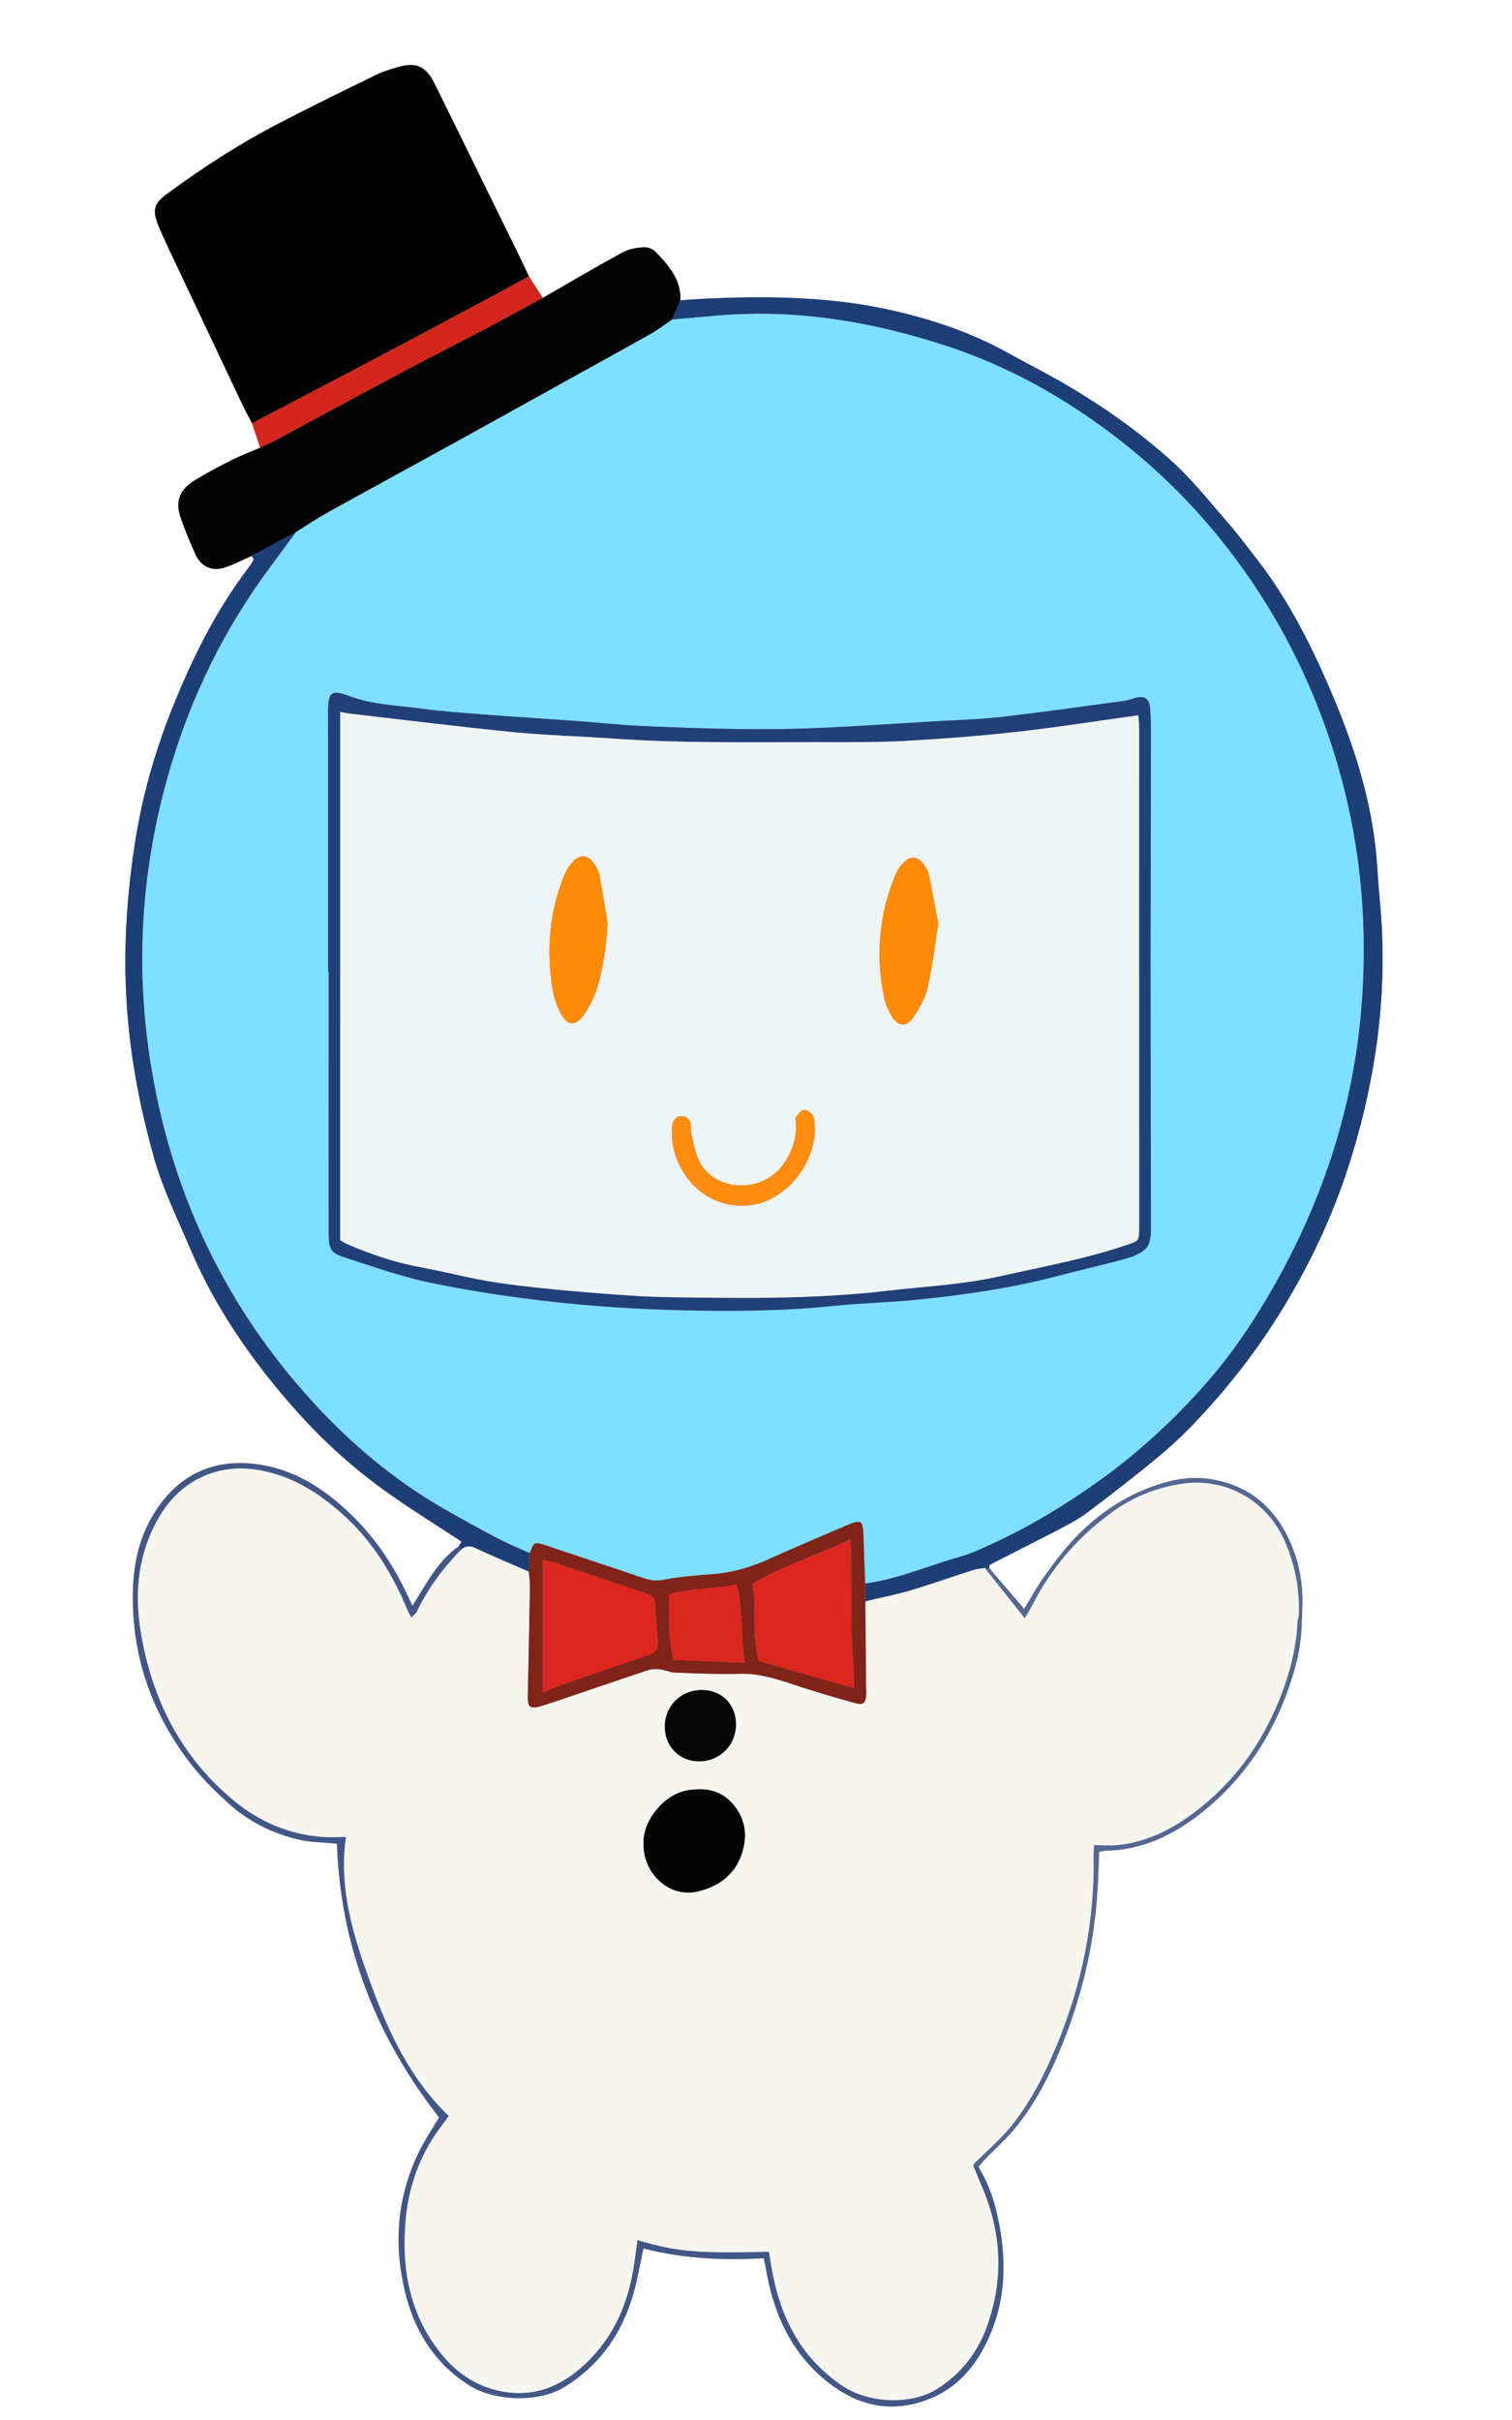 <?xml version="1.0" encoding="utf-8"?>
<!-- Generator: Adobe Illustrator 25.0.1, SVG Export Plug-In . SVG Version: 6.00 Build 0)  -->
<!--ORIGINAL VALUE: viewBox="0 0 595.28 841.89"-->
<svg version="1.1" id="Layer_1" xmlns="http://www.w3.org/2000/svg" xmlns:xlink="http://www.w3.org/1999/xlink" x="0px" y="0px"
	 viewBox="150 200 250 400" style="enable-background:new 0 0 595.28 841.89;" xml:space="preserve">
<rect x="150" y="200" width="250" height="400" fill="#808080" stroke="none"/>
<style type="text/css">
	.st0{clip-path:url(#SVGID_2_);}
	.st1{fill:#FFFFFF;}
	.st2{fill:#020101;}
	.st3{fill:#020202;}
	.st4{fill:#1E3E76;}
	.st5{fill:#1E3E77;}
	.st6{fill:#425787;}
	.st7{fill:#D3261E;}
	.st8{fill:#536792;}
	.st9{fill:#556792;}
	.st10{fill:#7EE0FE;}
	.st11{fill:#F6F5EF;}
	.st12{fill:#802319;}
	.st13{fill:#214078;}
	.st14{fill:#050404;}
	.st15{fill:#070707;}
	.st16{fill:#DB271F;}
	.st17{fill:#DA271F;}
	.st18{fill:#EFF4F4;}
	.st19{fill:#FF8B06;}
	.st20{fill:#FE8D0F;}
</style>
<g>
	<defs>
		<rect id="SVGID_1_" x="-103.32" y="134.89" width="801.92" height="595.2"/>
	</defs>
	<clipPath id="SVGID_2_">
		<use xlink:href="#SVGID_1_"  style="overflow:visible;"/>
	</clipPath>
	<g class="st0">
		<g>
			<path class="st1" d="M-127.32,730.09c0-198.4,0-396.8,0-595.2c267.31,0,534.61,0,801.92,0c0,198.4,0,396.8,0,595.2
				C407.29,730.09,139.98,730.09-127.32,730.09z M365.3,466.99c0-0.32,0.01-0.63,0.01-0.95c0.22-3.94-0.46-7.75-2.07-11.33
				c-2.66-5.92-7.21-9.5-13.71-10.31c-3.05-0.38-5.97,0.22-8.92,1.28c-4.93,1.77-9.07,4.63-12.65,8.3c-1.95,2-3.62,4.29-5.26,6.56
				c-1.26,1.74-2.29,3.65-3.36,5.39c-1.95-2.28-3.86-4.5-5.78-6.73c0.02-0.17,0.04-0.35,0.05-0.52c0.27-0.14,0.53-0.29,0.8-0.43
				c3.85-1.97,7.71-3.91,11.54-5.91c1.34-0.7,2.67-1.46,3.87-2.37c3.46-2.6,6.89-5.25,10.25-7.98c2.18-1.77,4.32-3.61,6.29-5.61
				c6.42-6.53,11.99-13.72,16.65-21.62c4.11-6.97,7.48-14.28,9.95-21.97c4.61-14.35,6.64-29.02,5.17-44.1
				c-0.3-3.1-0.4-6.22-0.78-9.31c-1.04-8.35-3.59-16.3-6.83-24.02c-3.47-8.28-7.47-16.3-13.07-23.41c-1.46-1.85-2.85-3.75-4.4-5.52
				c-3-3.43-5.84-7.06-9.2-10.1c-5.23-4.74-11-8.84-17.09-12.45c-3.32-1.97-6.79-3.7-10.17-5.58c-6.16-3.42-12.82-5.62-19.61-7.11
				c-9.46-2.07-19.14-2.26-28.81-1.89c-1.89,0.07-3.78,0.22-5.67,0.33c0.14-3.44-1.97-5.76-4.1-8.01c-0.46-0.48-1.38-0.8-2.05-0.75
				c-1.17,0.09-2.43,0.31-3.44,0.86c-4.43,2.43-8.78,4.99-13.16,7.51c-0.76-1.18-1.52-2.37-2.29-3.55
				c-0.82-1.71-1.64-3.43-2.47-5.13c-3.58-7.29-7.16-14.59-10.75-21.88c-0.8-1.64-1.6-3.28-2.42-4.9c-1.45-2.86-3.06-3.56-6.12-2.64
				c-1.16,0.35-2.35,0.68-3.43,1.21c-5.45,2.67-10.9,5.32-16.28,8.12c-6.55,3.4-12.73,7.4-18.65,11.81
				c-1.76,1.31-2.12,2.43-1.33,4.55c0.48,1.28,1.06,2.52,1.64,3.76c4.11,8.73,8.23,17.45,12.37,26.17c0.52,1.09,1.1,2.15,1.66,3.22
				c0.45,1.34,0.89,2.69,1.34,4.03c-1.59,0.69-3.22,1.29-4.76,2.08c-2.15,1.09-4.29,2.21-6.33,3.5c-2.24,1.42-2.94,3.38-2.11,5.83
				c0.72,2.14,1.6,4.24,2.54,6.3c0.88,1.92,2.65,2.75,4.67,2.13c1.57-0.48,3.05-1.28,4.57-1.94c0.13,0.21,0.41,0.5,0.35,0.61
				c-0.28,0.53-0.63,1.04-0.99,1.52c-5.09,6.71-8.83,14.15-12.01,21.9c-3.03,7.39-5.3,15.01-6.54,22.9
				c-1.31,8.26-1.93,16.55-1.56,24.96c0.41,9.4,2.09,18.54,4.63,27.55c1.47,5.21,3.86,10.05,5.97,15
				c3.17,7.46,7.41,14.27,12.37,20.63c2.43,3.11,5.01,6.12,7.75,8.96c3.89,4.05,8.17,7.71,12.76,10.95c3.89,2.75,7.95,5.26,12,7.92
				c-0.14,0.24-0.29,0.5-0.44,0.75c-3.5,2.44-5.37,6.19-7.71,9.88c-2.56-5.87-5.81-10.96-10.26-15.22
				c-4.49-4.3-9.53-7.55-15.87-8.26c-6.94-0.78-12.39,1.83-16.21,7.6c-2.49,3.75-3.63,8.05-3.83,12.51
				c-0.49,11.09,2.92,20.98,9.71,29.69c1.76,2.26,3.87,4.29,5.98,6.23c3.24,2.98,7.12,4.94,11.36,5.99
				c2.17,0.54,4.49,0.52,6.65,0.75c0.58,16.92,6.45,31.87,16.89,45.25c-1.12,1.92-2.51,3.93-3.53,6.11c-2.82,6-3.77,12.33-2.83,18.9
				c1.13,7.92,4.22,14.67,11.24,19.21c4.24,2.74,11.64,2.93,15.89,0.3c5.86-3.64,9.49-8.88,11.35-15.4
				c0.68-2.39,1.09-4.85,1.66-7.47c6.47,1.67,13.11,2.01,19.89,1.61c0.13,0.59,0.25,1.09,0.34,1.6c1.27,7.59,4.23,14.23,10.51,19.08
				c5.05,3.9,10.59,4.94,16.5,2.59c5.35-2.12,8.5-6.48,10.5-11.69c2.13-5.55,2.17-11.28,1.11-17.05c-0.62-3.38-1.61-6.63-3.46-9.57
				c0.32-0.39,0.62-0.8,0.97-1.16c1.84-1.91,3.86-3.68,5.49-5.75c2.83-3.59,4.98-7.62,6.77-11.82c3.66-8.6,5.87-17.54,6.46-26.87
				c0.14-2.17,0.19-4.35,0.29-6.55c0.58-0.07,0.95-0.16,1.32-0.17c6.57-0.17,12.01-3.17,16.82-7.26
				c5.82-4.95,10.01-11.17,12.72-18.34c1.51-3.99,2.64-8.08,2.63-12.4C365.26,467.59,365.28,467.29,365.3,466.99z"/>
			<path class="st2" d="M191.68,269.96c-0.55-1.07-1.14-2.13-1.66-3.22c-4.13-8.72-8.25-17.44-12.37-26.17
				c-0.58-1.24-1.16-2.48-1.64-3.76c-0.79-2.12-0.43-3.24,1.33-4.55c5.92-4.41,12.11-8.4,18.65-11.81
				c5.38-2.8,10.83-5.45,16.28-8.12c1.08-0.53,2.27-0.86,3.43-1.21c3.07-0.92,4.67-0.22,6.12,2.64c0.82,1.63,1.62,3.27,2.42,4.9
				c3.58,7.29,7.17,14.58,10.75,21.88c0.84,1.7,1.65,3.42,2.47,5.13c-2.13,1.15-4.26,2.32-6.39,3.46
				c-5.81,3.11-11.62,6.22-17.45,9.3C206.31,262.3,198.99,266.13,191.68,269.96z"/>
			<path class="st3" d="M191.6,291.89c-1.52,0.66-2.99,1.46-4.57,1.94c-2.02,0.62-3.79-0.21-4.67-2.13
				c-0.94-2.06-1.82-4.16-2.54-6.3c-0.83-2.46-0.14-4.41,2.11-5.83c2.03-1.29,4.18-2.41,6.33-3.5c1.54-0.78,3.17-1.39,4.76-2.08
				c0.76-0.35,1.53-0.67,2.26-1.06c6.83-3.67,13.64-7.38,20.48-11.02c4.83-2.57,9.72-5.04,14.57-7.59c3.16-1.66,6.28-3.38,9.42-5.08
				c4.38-2.52,8.73-5.08,13.16-7.51c1.01-0.55,2.27-0.77,3.44-0.86c0.67-0.05,1.59,0.26,2.05,0.75c2.13,2.26,4.24,4.57,4.1,8.01
				c-0.46,1.06-0.92,2.13-1.38,3.19c-1.13,0.77-2.2,1.63-3.38,2.29c-5.08,2.86-10.2,5.67-15.3,8.5c-5.57,3.09-11.13,6.19-16.71,9.26
				c-7.24,3.99-14.5,7.94-21.73,11.95c-1.72,0.95-3.35,2.06-5.02,3.1C196.51,289.25,194.06,290.57,191.6,291.89z"/>
			<path class="st4" d="M261.12,252.82c0.46-1.07,0.92-2.13,1.38-3.19c1.89-0.11,3.78-0.26,5.67-0.33
				c9.67-0.37,19.36-0.19,28.81,1.89c6.79,1.49,13.45,3.69,19.61,7.11c3.38,1.88,6.84,3.61,10.17,5.58
				c6.08,3.61,11.86,7.71,17.09,12.45c3.36,3.04,6.2,6.67,9.2,10.1c1.55,1.77,2.94,3.68,4.4,5.52c5.6,7.11,9.59,15.13,13.07,23.41
				c3.24,7.72,5.79,15.67,6.83,24.02c0.39,3.09,0.48,6.21,0.78,9.31c1.47,15.08-0.56,29.75-5.17,44.1c-2.47,7.69-5.84,15-9.95,21.97
				c-4.66,7.9-10.23,15.09-16.65,21.62c-1.97,2-4.11,3.84-6.29,5.61c-3.36,2.73-6.79,5.37-10.25,7.98c-1.2,0.91-2.53,1.67-3.87,2.37
				c-3.83,2.01-7.69,3.95-11.54,5.91c-0.27,0.14-0.53,0.29-0.8,0.43c-0.02,0.17-0.04,0.35-0.05,0.52c-0.25-0.01-0.5-0.02-0.74-0.03
				c-0.65,0.11-1.32,0.15-1.95,0.35c-3.44,1.1-6.85,2.32-10.31,3.35c-2.46,0.73-4.99,1.22-7.48,1.81c-0.01-0.98-0.01-1.96-0.02-2.95
				c4.47-0.62,8.67-2.22,12.92-3.6c1.73-0.56,3.52-0.99,5.19-1.69c7.44-3.15,14.34-7.2,20.91-11.95
				c6.39-4.62,12.08-9.89,17.27-15.79c4.5-5.11,8.25-10.75,11.55-16.64c7.95-14.16,12.88-29.3,14.18-45.58
				c1.17-14.6-0.3-28.87-4.77-42.8c-4.29-13.4-10.91-25.53-20-36.32c-6.87-8.16-14.84-15.02-23.83-20.69
				c-6.18-3.9-12.77-7.1-19.71-9.39c-12.31-4.07-24.92-6.23-37.95-5.13C266.27,252.37,263.69,252.6,261.12,252.82z"/>
			<path class="st5" d="M191.6,291.89c2.46-1.32,4.92-2.65,7.37-3.97c-2.24,3.06-4.56,6.06-6.7,9.19
				c-7.53,10.97-12.68,23.01-15.75,35.94c-3.45,14.55-3.93,29.21-1.41,43.95c3.55,20.77,12.32,39.05,26.52,54.63
				c6.33,6.93,13.47,12.97,21.65,17.68c2.96,1.7,5.95,3.36,8.97,4.94c1.74,0.91,3.57,1.65,5.35,2.46c-0.06,1.02-0.12,2.05-0.18,3.08
				c-2.94-1.28-5.9-2.51-8.8-3.87c-0.87-0.41-1.54-0.4-2.27,0.12c-0.16-0.16-0.32-0.32-0.48-0.48c0.15-0.25,0.3-0.51,0.44-0.75
				c-4.05-2.66-8.11-5.17-12-7.92c-4.59-3.24-8.86-6.9-12.76-10.95c-2.73-2.84-5.32-5.85-7.75-8.96
				c-4.97-6.36-9.2-13.17-12.37-20.63c-2.1-4.96-4.5-9.79-5.97-15c-2.54-9.02-4.22-18.15-4.63-27.55
				c-0.37-8.4,0.25-16.69,1.56-24.96c1.25-7.89,3.51-15.51,6.54-22.9c3.18-7.75,6.93-15.19,12.01-21.9
				c0.37-0.48,0.71-0.99,0.99-1.52C192.01,292.4,191.72,292.1,191.6,291.89z"/>
			<path class="st6" d="M225.89,455.56c0.16,0.16,0.32,0.32,0.48,0.48c-3.03,3.03-5.55,6.43-7.42,10.31
				c-0.17,0.36-0.55,0.61-0.94,1.04c-0.27-0.53-0.47-0.85-0.61-1.19c-2.51-6.04-5.84-11.5-10.77-15.91
				c-4.16-3.72-8.75-6.56-14.37-7.37c-6.63-0.96-12.56,2.01-15.95,7.84c-3.46,5.95-4.13,12.41-3.04,18.98
				c1.83,11.06,6.58,20.61,15.4,27.9c4.23,3.5,9.02,5.53,14.47,5.99c1.33,0.11,2.68,0.02,4.07,0.02c-1.27,8.6,1.3,16.65,4.21,24.57
				c2.91,7.93,6.54,15.53,12.77,21.54c-0.38,0.54-0.63,0.92-0.91,1.28c-3.66,4.69-5.68,10.04-6.21,15.92
				c-0.75,8.32,0.76,16.11,6.31,22.63c2.55,3,5.87,5.05,9.86,5.75c5.82,1.01,10.48-1.43,14.34-5.39c3.97-4.08,6.18-9.16,7.12-14.78
				c0.27-1.62,0.47-3.24,0.7-4.89c6.57,1.93,9.65,2.2,21.73,1.93c0.15,0.86,0.3,1.75,0.45,2.64c1.35,7.96,4.7,14.72,11.55,19.42
				c4.45,3.06,11.66,3.35,16.03,0.48c3.81-2.49,6.49-5.91,8.03-10.21c2.81-7.82,2.42-15.52-0.84-23.11
				c-0.5-1.17-0.97-2.36-1.45-3.53c0.29,0.11,0.58,0.21,0.88,0.32c1.85,2.94,2.84,6.19,3.46,9.57c1.06,5.77,1.02,11.5-1.11,17.05
				c-2,5.22-5.15,9.57-10.5,11.69c-5.91,2.34-11.45,1.31-16.5-2.59c-6.28-4.85-9.24-11.49-10.51-19.08
				c-0.08-0.51-0.21-1.01-0.34-1.6c-6.78,0.39-13.42,0.06-19.89-1.61c-0.57,2.62-0.98,5.08-1.66,7.47
				c-1.86,6.53-5.49,11.76-11.35,15.4c-4.24,2.64-11.65,2.44-15.89-0.3c-7.02-4.54-10.11-11.3-11.24-19.21
				c-0.94-6.57,0.02-12.9,2.83-18.9c1.02-2.18,2.41-4.19,3.53-6.11c-10.44-13.37-16.31-28.33-16.89-45.25
				c-2.16-0.23-4.48-0.21-6.65-0.75c-4.24-1.06-8.12-3.02-11.36-5.99c-2.12-1.95-4.22-3.97-5.98-6.23
				c-6.79-8.71-10.2-18.6-9.71-29.69c0.2-4.46,1.34-8.76,3.83-12.51c3.83-5.77,9.27-8.38,16.21-7.6c6.34,0.71,11.38,3.96,15.87,8.26
				c4.45,4.26,7.7,9.35,10.26,15.22C220.51,461.75,222.39,458,225.89,455.56z"/>
			<path class="st7" d="M239.74,249.24c-3.14,1.7-6.26,3.42-9.42,5.08c-4.85,2.55-9.74,5.01-14.57,7.59
				c-6.84,3.64-13.65,7.35-20.48,11.02c-0.73,0.39-1.51,0.71-2.26,1.06c-0.45-1.34-0.89-2.69-1.34-4.03
				c7.31-3.84,14.63-7.66,21.94-11.52c5.83-3.08,11.64-6.19,17.45-9.3c2.14-1.14,4.26-2.3,6.39-3.46
				C238.22,246.87,238.98,248.06,239.74,249.24z"/>
			<path class="st8" d="M311.77,558.2c-0.29-0.11-0.58-0.21-0.88-0.32c0.14-0.16,0.26-0.34,0.41-0.49c1.93-1.93,4.05-3.71,5.76-5.81
				c2.74-3.36,4.84-7.14,6.62-11.12c4.82-10.77,7.36-22,7.12-33.82c-0.01-0.52,0.06-1.04,0.1-1.65c1.36,0,2.64,0.11,3.91-0.02
				c5.43-0.55,9.99-3.17,14.07-6.51c5.3-4.34,9.28-9.79,12.04-16.09c2.02-4.62,3.41-9.4,3.62-14.48c0.23,0,0.45,0,0.68,0
				c0,4.32-1.13,8.41-2.63,12.4c-2.71,7.16-6.89,13.38-12.72,18.34c-4.81,4.09-10.24,7.08-16.82,7.26
				c-0.37,0.01-0.74,0.09-1.32,0.17c-0.09,2.19-0.15,4.37-0.29,6.55c-0.58,9.33-2.8,18.27-6.46,26.87
				c-1.79,4.21-3.93,8.24-6.77,11.82c-1.64,2.07-3.66,3.84-5.49,5.75C312.39,557.4,312.09,557.81,311.77,558.2z"/>
			<path class="st9" d="M312.82,459.18c0.25,0.01,0.5,0.02,0.74,0.03c1.91,2.23,3.82,4.46,5.78,6.73c1.07-1.74,2.1-3.65,3.36-5.39
				c1.65-2.27,3.31-4.56,5.26-6.56c3.58-3.67,7.73-6.53,12.65-8.3c2.95-1.06,5.86-1.66,8.92-1.28c6.5,0.81,11.05,4.39,13.71,10.31
				c1.61,3.58,2.29,7.39,2.07,11.33c-0.18,0.01-0.36,0.01-0.54,0.02c0.03-3.93-0.76-7.71-2.34-11.29
				c-3.09-7.02-10.03-10.48-16.77-9.53c-3.97,0.56-7.81,1.95-11.17,4.29c-5.83,4.07-10.42,9.24-13.68,15.58
				c-0.41,0.79-0.88,1.54-1.37,2.4C317.14,464.63,314.98,461.9,312.82,459.18z"/>
			<path class="st8" d="M364.77,466.06c0.18-0.01,0.36-0.01,0.54-0.02c0,0.32-0.01,0.63-0.01,0.95c-0.18-0.01-0.36-0.02-0.54-0.03
				C364.76,466.67,364.77,466.37,364.77,466.06z"/>
			<path class="st9" d="M364.76,466.97c0.18,0.01,0.36,0.02,0.54,0.03c-0.02,0.3-0.04,0.6-0.06,0.9c-0.23,0-0.45,0-0.68,0
				C364.62,467.58,364.69,467.28,364.76,466.97z"/>
			<path class="st9" d="M313.61,458.69c0.27-0.14,0.53-0.29,0.8-0.43C314.14,458.4,313.88,458.55,313.61,458.69z"/>
			<path class="st10" d="M237.61,456.71c-1.79-0.81-3.62-1.55-5.35-2.46c-3.02-1.59-6.01-3.24-8.97-4.94
				c-8.18-4.71-15.33-10.74-21.65-17.68c-14.21-15.57-22.97-33.85-26.52-54.63c-2.52-14.74-2.04-29.41,1.41-43.95
				c3.07-12.93,8.22-24.97,15.75-35.94c2.14-3.12,4.46-6.13,6.7-9.19c1.67-1.04,3.3-2.14,5.02-3.1c7.23-4.01,14.49-7.96,21.73-11.95
				c5.58-3.07,11.14-6.17,16.71-9.26c5.1-2.83,10.22-5.64,15.3-8.5c1.18-0.67,2.26-1.52,3.38-2.29c2.57-0.22,5.15-0.46,7.72-0.67
				c13.03-1.1,25.65,1.07,37.95,5.13c6.94,2.29,13.53,5.49,19.71,9.39c8.98,5.67,16.96,12.53,23.83,20.69
				c9.09,10.8,15.7,22.92,20,36.32c4.47,13.94,5.94,28.2,4.77,42.8c-1.31,16.29-6.23,31.42-14.18,45.58
				c-3.31,5.89-7.05,11.53-11.55,16.64c-5.2,5.9-10.88,11.17-17.27,15.79c-6.57,4.74-13.47,8.8-20.91,11.95
				c-1.67,0.71-3.46,1.13-5.19,1.69c-4.26,1.38-8.45,2.99-12.92,3.6c-0.09-2.51-0.2-5.02-0.27-7.52c-0.08-3-0.28-3.17-2.97-2.02
				c-4.33,1.85-8.67,3.7-12.97,5.63c-3.02,1.36-6.13,2.19-9.44,2.4c-2.58,0.17-5.17,0.41-7.7,0.9c-1.21,0.23-2.23,0.07-3.3-0.29
				c-5.4-1.81-10.8-3.63-16.2-5.42C238.35,454.81,238.34,454.85,237.61,456.71z M204.26,360.56c0.02,0,0.05,0,0.07,0
				c0,3.73,0,7.46,0,11.19c0,10.66,0,21.31,0,31.97c0,2.8,0.24,3.34,2.88,4.2c4.69,1.52,9.38,3.17,14.2,4.16
				c6.69,1.36,13.47,2.39,20.26,3.13c6.8,0.74,13.65,1.18,20.49,1.35c8.5,0.21,17.01,0.19,25.49-0.69c4.91-0.51,9.86-0.6,14.76-1.12
				c7.4-0.79,14.77-1.84,21.99-3.73c3.67-0.96,7.38-1.81,11.05-2.78c5.04-1.34,4.83-2.69,4.82-6.37
				c-0.03-14.08-0.06-28.16-0.06-42.24c0-12.71,0.05-25.42,0.06-38.13c0-1.52,0-3.05-0.16-4.56c-0.17-1.56-1.03-2.02-2.51-1.54
				c-0.58,0.18-1.16,0.38-1.76,0.46c-6.78,0.91-13.55,1.88-20.34,2.66c-3.54,0.41-7.13,0.49-10.69,0.7
				c-6.58,0.39-13.16,0.85-19.75,1.13c-4.4,0.19-8.82,0.22-13.23,0.16c-5.4-0.08-10.79-0.27-16.19-0.53
				c-3.57-0.17-7.12-0.56-10.68-0.82c-4.77-0.35-9.55-0.63-14.33-1c-3.72-0.29-7.44-0.54-11.14-1.04
				c-3.97-0.53-8.01-0.63-11.86-2.09c-2.91-1.1-3.38-0.59-3.4,2.61c0,0.23,0,0.46,0,0.69C204.26,332.4,204.26,346.48,204.26,360.56z
				"/>
			<path class="st11" d="M364.76,466.97c-0.07,0.31-0.14,0.62-0.21,0.92c-0.22,5.07-1.6,9.86-3.62,14.48
				c-2.76,6.3-6.74,11.75-12.04,16.09c-4.08,3.34-8.64,5.96-14.07,6.51c-1.26,0.13-2.55,0.02-3.91,0.02
				c-0.04,0.61-0.11,1.13-0.1,1.65c0.24,11.83-2.3,23.06-7.12,33.82c-1.78,3.97-3.88,7.76-6.62,11.12c-1.72,2.1-3.83,3.88-5.76,5.81
				c-0.15,0.15-0.28,0.33-0.41,0.49c0.48,1.18,0.95,2.36,1.45,3.53c3.26,7.6,3.65,15.29,0.84,23.11c-1.54,4.3-4.22,7.72-8.03,10.21
				c-4.38,2.87-11.58,2.58-16.03-0.48c-6.85-4.7-10.2-11.46-11.55-19.42c-0.15-0.89-0.3-1.77-0.45-2.64
				c-12.08,0.27-15.16,0-21.73-1.93c-0.23,1.65-0.43,3.27-0.7,4.89c-0.93,5.62-3.14,10.7-7.12,14.78c-3.86,3.96-8.52,6.4-14.34,5.39
				c-3.99-0.69-7.31-2.75-9.86-5.75c-5.55-6.52-7.05-14.31-6.31-22.63c0.53-5.89,2.55-11.23,6.21-15.92
				c0.28-0.36,0.52-0.73,0.91-1.28c-6.23-6.01-9.85-13.61-12.77-21.54c-2.91-7.91-5.48-15.97-4.21-24.57
				c-1.39,0-2.74,0.09-4.07-0.02c-5.45-0.46-10.24-2.49-14.47-5.99c-8.82-7.29-13.57-16.84-15.4-27.9
				c-1.09-6.58-0.42-13.03,3.04-18.98c3.39-5.83,9.32-8.8,15.95-7.84c5.62,0.82,10.22,3.65,14.37,7.37
				c4.93,4.41,8.27,9.87,10.77,15.91c0.14,0.34,0.33,0.66,0.61,1.19c0.4-0.43,0.77-0.69,0.94-1.04c1.87-3.87,4.39-7.27,7.42-10.31
				c0.73-0.53,1.4-0.53,2.27-0.12c2.9,1.36,5.86,2.59,8.8,3.87c0.07,0.75,0.21,1.51,0.2,2.26c-0.09,5.55-0.2,11.1-0.32,16.66
				c-0.08,3.84-0.3,4.16,3.84,2.77c5.32-1.79,10.63-3.62,15.96-5.4c0.59-0.2,1.29-0.23,1.92-0.16c0.87,0.1,1.72,0.52,2.59,0.55
				c3.57,0.13,7.15,0.31,10.73,0.2c3.68-0.11,6.98,1.18,10.36,2.27c2.89,0.93,5.81,1.78,8.74,2.59c1.27,0.35,1.69-0.03,1.77-1.31
				c0.04-0.53-0.02-1.06-0.02-1.6c-0.04-4.64-0.08-9.28-0.12-13.92c2.5-0.6,5.03-1.08,7.48-1.81c3.46-1.03,6.87-2.24,10.31-3.35
				c0.62-0.2,1.3-0.24,1.95-0.35c2.16,2.72,4.32,5.44,6.61,8.32c0.49-0.85,0.97-1.61,1.37-2.4c3.26-6.34,7.85-11.51,13.68-15.58
				c3.36-2.34,7.2-3.73,11.17-4.29c6.74-0.95,13.68,2.51,16.77,9.53c1.58,3.58,2.37,7.36,2.34,11.29
				C364.77,466.37,364.76,466.67,364.76,466.97z M256.41,504.78c-0.09,4.95,4.33,8.95,8.92,7.87c3.5-0.82,6.23-2.78,7.38-6.42
				c0.97-3.07,0.45-5.9-1.73-8.27c-1.99-2.16-4.58-2.49-7.35-2.02C259.8,496.58,256.22,500.98,256.41,504.78z M271.69,485.08
				c0.03-3.34-2.35-5.75-5.68-5.74c-3.42,0.01-6.07,2.62-6.09,6.01c-0.02,3.32,2.42,5.79,5.7,5.78
				C269.01,491.12,271.65,488.48,271.69,485.08z"/>
			<path class="st12" d="M293.07,464.69c0.04,4.64,0.08,9.28,0.12,13.92c0,0.53,0.06,1.07,0.02,1.6c-0.09,1.28-0.51,1.66-1.77,1.31
				c-2.93-0.8-5.85-1.66-8.74-2.59c-3.38-1.09-6.68-2.38-10.36-2.27c-3.57,0.11-7.15-0.07-10.73-0.2c-0.87-0.03-1.72-0.45-2.59-0.55
				c-0.63-0.07-1.32-0.04-1.92,0.16c-5.33,1.77-10.63,3.61-15.96,5.4c-4.14,1.39-3.93,1.07-3.84-2.77
				c0.12-5.55,0.23-11.1,0.32-16.66c0.01-0.75-0.13-1.51-0.2-2.26c0.06-1.02,0.12-2.05,0.18-3.07c0.72-1.86,0.74-1.9,2.58-1.28
				c5.41,1.79,10.8,3.61,16.2,5.42c1.08,0.36,2.09,0.52,3.3,0.29c2.53-0.49,5.12-0.73,7.7-0.9c3.31-0.22,6.42-1.05,9.44-2.4
				c4.3-1.93,8.63-3.78,12.97-5.63c2.69-1.14,2.88-0.98,2.97,2.02c0.07,2.51,0.18,5.01,0.27,7.52
				C293.06,462.73,293.07,463.71,293.07,464.69z M291.18,479.03c0-1.35,0.04-2.25-0.01-3.14c-0.1-1.81-0.32-3.62-0.35-5.43
				c-0.07-4.63-0.04-9.26-0.08-13.89c0-0.63-0.14-1.25-0.24-2.09c-5.54,2.63-11.12,4.33-16.1,7.29c0.78,4.31-0.16,8.62,1.09,12.78
				C280.6,476.02,285.67,477.46,291.18,479.03z M239.76,479.7c1.56-0.59,3.01-1.18,4.48-1.7c4.29-1.5,8.57-3.02,12.89-4.4
				c1.4-0.44,1.75-1.22,1.63-2.51c-0.16-1.73-0.32-3.46-0.4-5.2c-0.09-2-0.05-2.01-2.01-2.68c-4.81-1.63-9.61-3.25-14.43-4.85
				c-0.62-0.21-1.28-0.33-2.17-0.55C239.76,465.18,239.76,472.33,239.76,479.7z M273.16,474.85c-0.69-4.58-0.29-8.73-1.34-12.95
				c-3.79,0.8-7.52,0.53-11.22,1.63c0.11,3.67-0.26,7.21,0.82,10.81C265.18,474.51,268.87,474.67,273.16,474.85z"/>
			<path class="st13" d="M204.26,360.56c0-14.08,0-28.16,0-42.24c0-0.23,0-0.46,0-0.69c0.01-3.19,0.49-3.71,3.4-2.61
				c3.85,1.46,7.89,1.56,11.86,2.09c3.69,0.49,7.42,0.75,11.14,1.04c4.77,0.37,9.55,0.66,14.33,1c3.56,0.26,7.12,0.65,10.68,0.82
				c5.39,0.26,10.79,0.45,16.19,0.53c4.41,0.06,8.83,0.03,13.23-0.16c6.59-0.28,13.17-0.74,19.75-1.13c3.57-0.21,7.15-0.3,10.69-0.7
				c6.79-0.78,13.56-1.75,20.34-2.66c0.6-0.08,1.18-0.28,1.76-0.46c1.48-0.47,2.34-0.02,2.51,1.54c0.16,1.51,0.16,3.04,0.16,4.56
				c-0.01,12.71-0.06,25.42-0.06,38.13c0,14.08,0.04,28.16,0.06,42.24c0.01,3.67,0.22,5.02-4.82,6.37
				c-3.67,0.98-7.37,1.82-11.05,2.78c-7.22,1.89-14.59,2.94-21.99,3.73c-4.91,0.52-9.86,0.61-14.76,1.12
				c-8.49,0.88-17,0.9-25.49,0.69c-6.84-0.17-13.69-0.61-20.49-1.35c-6.79-0.74-13.57-1.76-20.26-3.13
				c-4.82-0.98-9.51-2.64-14.2-4.16c-2.64-0.85-2.87-1.4-2.88-4.2c-0.01-10.66,0-21.31,0-31.97c0-3.73,0-7.46,0-11.19
				C204.3,360.56,204.28,360.56,204.26,360.56z M206.25,404.99c0.47,0.26,0.78,0.48,1.13,0.63c3.98,1.74,8.06,3.09,12.35,3.88
				c4.11,0.75,8.15,1.86,12.27,2.47c4.88,0.73,9.8,1.2,14.72,1.61c4.77,0.4,9.56,0.77,14.34,0.84c11.86,0.18,23.74,0.33,35.56-1.06
				c6.24-0.73,12.51-1.01,18.69-2.4c6.96-1.57,13.99-2.82,20.78-5.11c2.22-0.75,2.26-0.65,2.27-2.91c0-27.63,0-55.26-0.01-82.9
				c0-0.64-0.09-1.28-0.14-1.81c-6.8,0.94-13.39,1.99-20.01,2.73c-6.19,0.69-12.41,1.17-18.62,1.51c-4.86,0.26-9.74,0.21-14.61,0.2
				c-11.18-0.01-22.37,0.19-33.54-0.59c-5.53-0.39-11.09-0.53-16.61-1.07c-8.93-0.88-17.83-2-26.75-3.03
				c-0.57-0.07-1.14-0.19-1.81-0.3C206.25,346.85,206.25,375.84,206.25,404.99z"/>
			<path class="st14" d="M256.41,504.78c-0.19-3.8,3.39-8.2,7.21-8.84c2.77-0.47,5.36-0.14,7.35,2.02c2.19,2.38,2.7,5.2,1.73,8.27
				c-1.14,3.64-3.87,5.6-7.38,6.42C260.74,513.73,256.32,509.73,256.41,504.78z"/>
			<path class="st15" d="M271.69,485.08c-0.03,3.4-2.68,6.04-6.06,6.05c-3.29,0.01-5.72-2.46-5.7-5.78c0.02-3.39,2.67-6,6.09-6.01
				C269.34,479.33,271.72,481.74,271.69,485.08z"/>
			<path class="st16" d="M291.18,479.03c-5.51-1.57-10.59-3.01-15.69-4.47c-1.24-4.17-0.31-8.47-1.09-12.78
				c4.98-2.96,10.57-4.66,16.1-7.29c0.1,0.84,0.23,1.47,0.24,2.09c0.03,4.63,0.01,9.26,0.08,13.89c0.03,1.81,0.25,3.62,0.35,5.43
				C291.22,476.78,291.18,477.68,291.18,479.03z"/>
			<path class="st16" d="M239.76,479.7c0-7.36,0-14.52,0-21.88c0.89,0.22,1.54,0.34,2.17,0.55c4.81,1.61,9.62,3.23,14.43,4.85
				c1.96,0.66,1.91,0.67,2.01,2.68c0.08,1.74,0.24,3.47,0.4,5.2c0.12,1.29-0.23,2.06-1.63,2.51c-4.33,1.38-8.6,2.91-12.89,4.4
				C242.77,478.52,241.32,479.11,239.76,479.7z"/>
			<path class="st17" d="M273.16,474.85c-4.29-0.19-7.98-0.35-11.75-0.51c-1.08-3.6-0.71-7.14-0.82-10.81
				c3.7-1.1,7.44-0.82,11.22-1.63C272.86,466.12,272.47,470.27,273.16,474.85z"/>
			<path class="st18" d="M206.25,404.99c0-29.15,0-58.14,0-87.31c0.68,0.12,1.24,0.24,1.81,0.3c8.91,1.03,17.82,2.14,26.75,3.03
				c5.52,0.54,11.07,0.68,16.61,1.07c11.17,0.79,22.36,0.59,33.54,0.59c4.87,0,9.75,0.06,14.61-0.2c6.22-0.33,12.44-0.82,18.62-1.51
				c6.62-0.74,13.21-1.79,20.01-2.73c0.04,0.53,0.14,1.17,0.14,1.81c0.01,27.63,0.01,55.26,0.01,82.9c0,2.26-0.05,2.16-2.27,2.91
				c-6.79,2.29-13.81,3.54-20.78,5.11c-6.19,1.39-12.46,1.67-18.69,2.4c-11.82,1.39-23.69,1.23-35.56,1.06
				c-4.78-0.07-9.57-0.44-14.34-0.84c-4.92-0.41-9.84-0.88-14.72-1.61c-4.12-0.62-8.17-1.72-12.27-2.47
				c-4.29-0.78-8.37-2.14-12.35-3.88C207.03,405.47,206.72,405.26,206.25,404.99z M305.15,352.73c-0.53-2.77-1.01-5.52-1.6-8.25
				c-0.14-0.64-0.52-1.27-0.94-1.78c-0.95-1.15-2.06-1.23-3.13-0.19c-0.58,0.57-1.09,1.28-1.41,2.03
				c-2.75,6.56-3.29,13.34-1.91,20.29c0.22,1.09,0.71,2.16,1.28,3.13c1.01,1.72,2.49,1.86,3.56,0.22c0.98-1.5,1.96-3.14,2.36-4.86
				C304.16,359.87,304.57,356.32,305.15,352.73z M250.47,352.61c-0.45-2.68-0.85-5.36-1.38-8.02c-0.14-0.71-0.55-1.43-1-2.01
				c-1-1.28-2.15-1.38-3.28-0.22c-0.62,0.63-1.14,1.43-1.48,2.25c-2.46,5.89-2.93,12.04-2.07,18.3c0.21,1.54,0.68,3.13,1.4,4.51
				c1.14,2.19,2.53,2.27,3.91,0.27c0.89-1.28,1.63-2.75,2.1-4.24C249.78,359.95,250.22,356.34,250.47,352.61z M284.74,386.66
				c-0.09-0.75-0.01-1.59-0.32-2.22c-0.24-0.49-1.02-1.03-1.51-0.98c-0.49,0.05-0.95,0.76-1.32,1.26c-0.14,0.19-0.01,0.59,0.01,0.89
				c0.14,2.45-0.58,4.67-1.95,6.66c-3.72,5.38-11.89,4.6-14.17-0.63c-0.62-1.43-0.86-3.03-1.24-4.55c-0.07-0.28,0.01-0.61,0-0.91
				c-0.04-0.97-0.56-1.65-1.5-1.68c-0.97-0.03-1.49,0.68-1.59,1.61c-0.21,2.17,0.16,4.27,1.07,6.22c2.21,4.74,6.86,7.7,12.37,6.8
				C279.6,398.3,284.66,392.87,284.74,386.66z"/>
			<path class="st19" d="M305.15,352.73c-0.58,3.59-0.99,7.13-1.79,10.59c-0.4,1.72-1.37,3.36-2.36,4.86
				c-1.08,1.64-2.55,1.5-3.56-0.22c-0.57-0.96-1.06-2.04-1.28-3.13c-1.38-6.94-0.83-13.73,1.91-20.29c0.31-0.75,0.83-1.46,1.41-2.03
				c1.07-1.05,2.18-0.97,3.13,0.19c0.42,0.51,0.81,1.15,0.94,1.78C304.14,347.21,304.62,349.96,305.15,352.73z"/>
			<path class="st19" d="M250.47,352.61c-0.25,3.72-0.69,7.34-1.8,10.83c-0.47,1.49-1.2,2.95-2.1,4.24c-1.38,2-2.77,1.92-3.91-0.27
				c-0.72-1.38-1.19-2.97-1.4-4.51c-0.86-6.26-0.39-12.41,2.07-18.3c0.34-0.82,0.86-1.62,1.48-2.25c1.13-1.15,2.29-1.06,3.28,0.22
				c0.45,0.58,0.86,1.3,1,2.01C249.62,347.25,250.02,349.94,250.47,352.61z"/>
			<path class="st20" d="M284.74,386.66c-0.08,6.21-5.13,11.64-10.15,12.46c-5.51,0.9-10.16-2.06-12.37-6.8
				c-0.91-1.95-1.28-4.05-1.07-6.22c0.09-0.93,0.61-1.65,1.59-1.61c0.95,0.03,1.47,0.71,1.5,1.68c0.01,0.3-0.07,0.62,0,0.91
				c0.38,1.53,0.62,3.13,1.24,4.55c2.28,5.23,10.45,6.01,14.17,0.63c1.37-1.99,2.09-4.2,1.95-6.66c-0.02-0.3-0.15-0.7-0.01-0.89
				c0.37-0.5,0.84-1.21,1.32-1.26c0.49-0.05,1.27,0.49,1.51,0.98C284.73,385.07,284.65,385.91,284.74,386.66z"/>
		</g>
	</g>
</g>
</svg>
